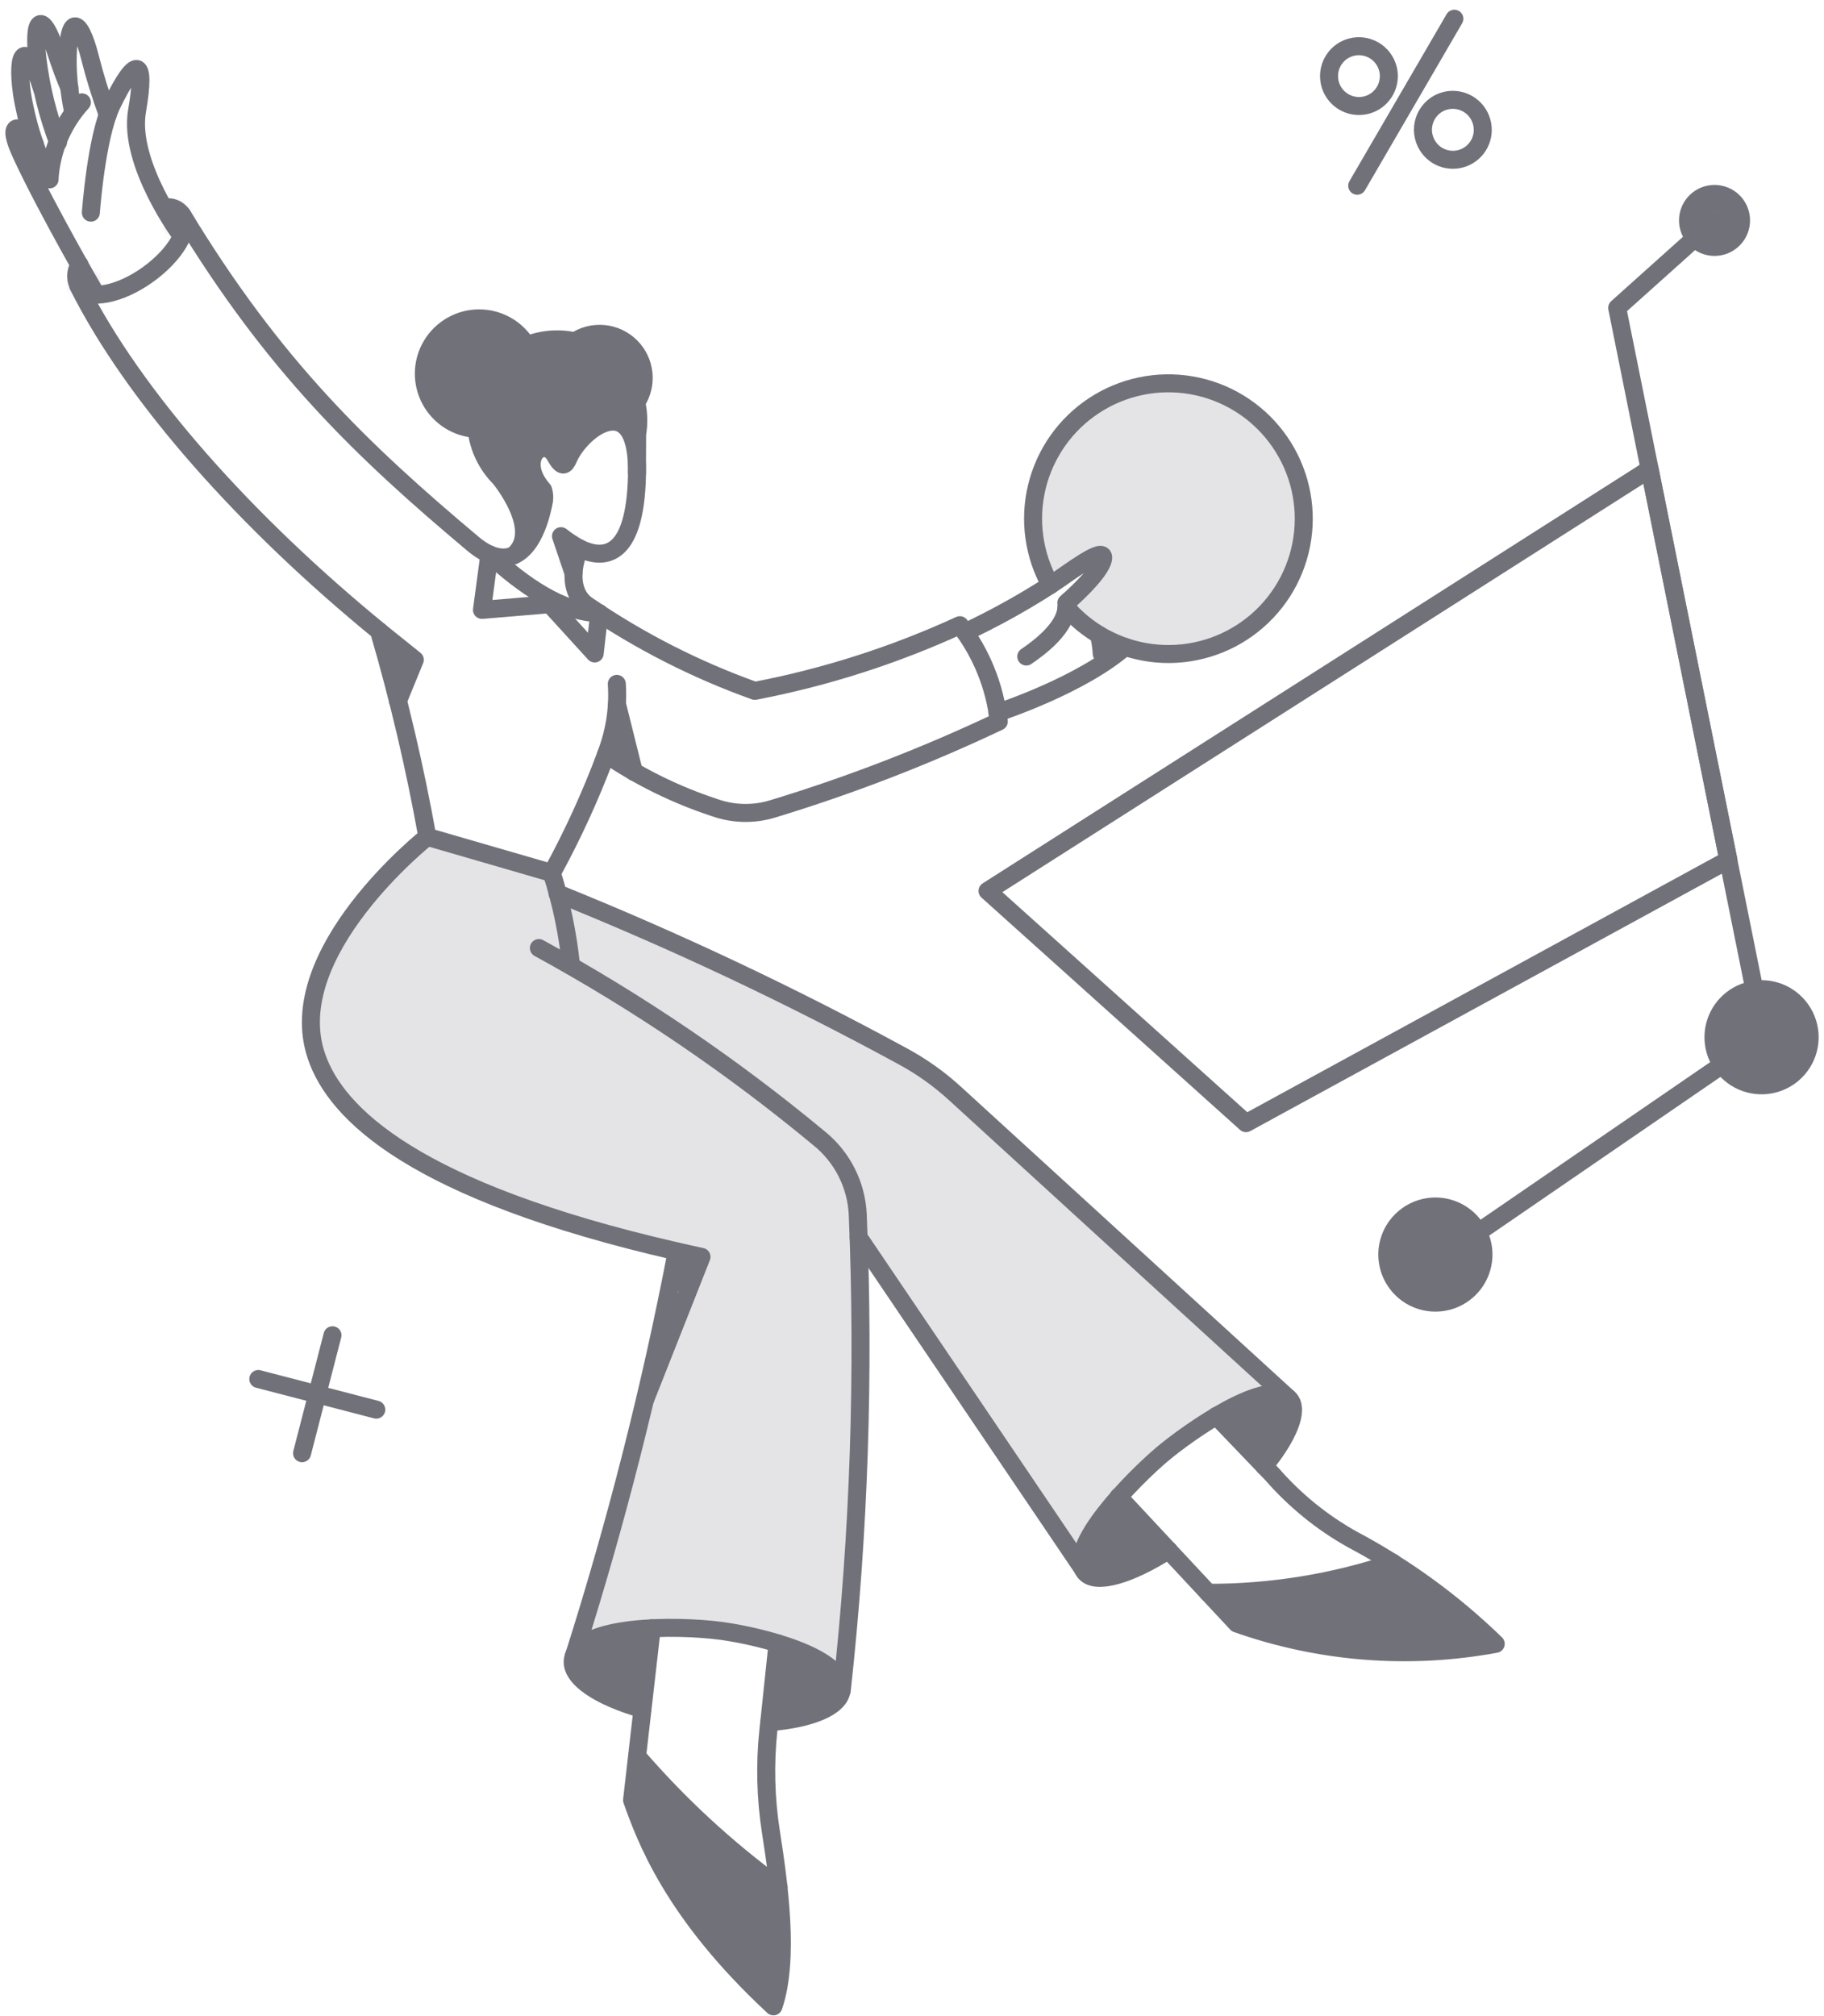 <svg width="152" height="168" viewBox="0 0 152 168" fill="none" xmlns="http://www.w3.org/2000/svg">
<g id="Group">
<g id="Group_2">
<path id="Vector" d="M105.311 35.229C103.38 33.309 100.82 32.152 98.103 31.973C95.386 31.794 92.696 32.605 90.53 34.255C88.365 35.906 86.87 38.285 86.322 40.952C85.775 43.619 86.211 46.395 87.551 48.765C88.919 47.89 92.091 45.355 91.927 46.576C91.745 47.798 88.864 50.261 88.864 50.261C88.879 50.382 88.885 50.504 88.882 50.625C89.877 51.765 91.091 52.692 92.452 53.352C93.813 54.012 95.293 54.39 96.804 54.465C98.696 54.559 100.581 54.175 102.285 53.348C103.988 52.52 105.456 51.277 106.552 49.732C107.648 48.188 108.337 46.392 108.555 44.51C108.773 42.629 108.514 40.723 107.8 38.968C107.23 37.567 106.383 36.295 105.311 35.229Z" fill="#E4E4E7"/>
<path id="Vector_2" d="M79.614 91.202C78.245 89.948 76.725 88.87 75.09 87.991C65.826 82.937 56.274 78.43 46.482 74.493C46.328 73.919 46.163 73.349 45.987 72.781L35.609 69.772C35.609 69.772 23.408 79.42 26.381 88.064C28.023 92.864 34.515 99.281 56.419 104.314C54.179 115.707 51.312 126.967 47.831 138.043C48.681 136.203 53.537 135.113 59.283 135.757C65.465 136.45 70.281 138.694 70.062 140.791L70.134 140.883C71.502 128.373 71.969 115.781 71.534 103.204L90.296 130.937C89.24 129.443 92.06 125.151 96.689 121.241C101.393 117.265 106.173 115.204 107.377 116.608L107.45 116.645L79.614 91.202Z" fill="#E4E4E7"/>
</g>
<g id="Group_3">
<path id="Vector_3" d="M150.214 84.344C149.801 83.668 149.197 83.13 148.478 82.797C147.759 82.464 146.957 82.352 146.175 82.475C145.392 82.598 144.663 82.95 144.08 83.487C143.498 84.023 143.087 84.721 142.901 85.491C142.715 86.261 142.761 87.069 143.034 87.813C143.307 88.557 143.795 89.203 144.435 89.67C145.075 90.136 145.839 90.403 146.631 90.435C147.423 90.468 148.206 90.265 148.882 89.852C149.79 89.299 150.441 88.407 150.691 87.374C150.814 86.863 150.836 86.332 150.754 85.812C150.672 85.292 150.489 84.793 150.214 84.344Z" fill="#71717A"/>
<path id="Vector_4" d="M116.199 106.631C116.647 107.364 117.32 107.934 118.116 108.256C118.913 108.578 119.792 108.635 120.624 108.419C121.456 108.203 122.196 107.725 122.736 107.056C123.275 106.387 123.585 105.563 123.62 104.704C123.655 103.845 123.413 102.998 122.929 102.288C122.446 101.577 121.747 101.041 120.935 100.758C120.123 100.476 119.242 100.461 118.422 100.718C117.602 100.974 116.886 101.488 116.38 102.182C116.069 102.607 115.845 103.089 115.721 103.6C115.597 104.112 115.576 104.643 115.659 105.163C115.74 105.683 115.925 106.182 116.199 106.631Z" fill="#71717A"/>
<path id="Vector_5" d="M141.867 19.421L141.867 19.421C141.623 19.188 141.467 18.877 141.427 18.542C141.386 18.207 141.463 17.869 141.644 17.584C141.825 17.3 142.099 17.087 142.42 16.982C142.74 16.877 143.088 16.887 143.402 17.009L143.402 17.009L143.404 17.01C143.673 17.114 143.906 17.295 144.071 17.531C144.237 17.767 144.328 18.047 144.334 18.335L144.334 18.335C144.341 18.624 144.261 18.908 144.106 19.151C143.951 19.394 143.727 19.586 143.463 19.702C143.199 19.818 142.907 19.854 142.623 19.803C142.339 19.753 142.076 19.62 141.867 19.421Z" fill="#D4D4D8" stroke="#71717A" stroke-width="1.5"/>
<g id="Vector_6">
<mask id="path-6-inside-1_23765_6976" fill="white">
<path d="M6.606 22.079C6.424 22.362 6.328 22.691 6.328 23.027C6.328 23.363 6.424 23.692 6.606 23.976C6.779 24.179 6.999 24.338 7.246 24.44C7.494 24.541 7.762 24.582 8.028 24.559L6.606 22.079Z"/>
</mask>
<path d="M6.606 22.079C6.424 22.362 6.328 22.691 6.328 23.027C6.328 23.363 6.424 23.692 6.606 23.976C6.779 24.179 6.999 24.338 7.246 24.44C7.494 24.541 7.762 24.582 8.028 24.559L6.606 22.079Z" fill="#D4D4D8"/>
<path d="M6.606 22.079L7.907 21.332L6.676 19.186L5.342 21.27L6.606 22.079ZM6.606 23.976L5.342 24.784L5.397 24.871L5.464 24.949L6.606 23.976ZM8.028 24.559L8.158 26.054L10.498 25.851L9.33 23.813L8.028 24.559ZM5.342 21.27C5.007 21.795 4.828 22.404 4.828 23.027H7.828C7.828 22.978 7.842 22.929 7.869 22.887L5.342 21.27ZM4.828 23.027C4.828 23.65 5.007 24.26 5.342 24.784L7.869 23.167C7.842 23.125 7.828 23.077 7.828 23.027H4.828ZM5.464 24.949C5.793 25.334 6.208 25.636 6.677 25.828L7.816 23.052C7.789 23.041 7.766 23.024 7.747 23.003L5.464 24.949ZM6.677 25.828C7.145 26.02 7.653 26.098 8.158 26.054L7.899 23.065C7.871 23.067 7.842 23.063 7.816 23.052L6.677 25.828ZM9.33 23.813L7.907 21.332L5.304 22.825L6.727 25.306L9.33 23.813Z" fill="#71717A" mask="url(#path-6-inside-1_23765_6976)"/>
</g>
<g id="Vector_7">
<mask id="path-8-inside-2_23765_6976" fill="white">
<path d="M15.159 17.884C15.003 17.647 14.777 17.463 14.513 17.359C14.248 17.255 13.958 17.234 13.682 17.301C14.174 18.085 14.648 18.888 15.159 19.671C15.309 19.397 15.387 19.09 15.387 18.778C15.387 18.466 15.309 18.159 15.159 17.884Z"/>
</mask>
<path d="M15.159 17.884C15.003 17.647 14.777 17.463 14.513 17.359C14.248 17.255 13.958 17.234 13.682 17.301C14.174 18.085 14.648 18.888 15.159 19.671C15.309 19.397 15.387 19.09 15.387 18.778C15.387 18.466 15.309 18.159 15.159 17.884Z" fill="#D4D4D8"/>
<path d="M15.159 17.884L16.475 17.165L16.446 17.111L16.412 17.06L15.159 17.884ZM13.682 17.301L13.331 15.842L11.302 16.331L12.411 18.099L13.682 17.301ZM15.159 19.671L13.902 20.49L15.272 22.591L16.475 20.39L15.159 19.671ZM16.412 17.06C16.086 16.565 15.615 16.182 15.064 15.964L13.961 18.754C13.939 18.745 13.919 18.729 13.906 18.709L16.412 17.06ZM15.064 15.964C14.512 15.746 13.907 15.704 13.331 15.842L14.033 18.759C14.009 18.765 13.984 18.763 13.961 18.754L15.064 15.964ZM12.411 18.099C12.87 18.829 13.388 19.701 13.902 20.49L16.416 18.852C15.909 18.075 15.478 17.342 14.952 16.503L12.411 18.099ZM16.475 20.39C16.746 19.896 16.887 19.341 16.887 18.778H13.887C13.887 18.839 13.872 18.898 13.843 18.952L16.475 20.39ZM16.887 18.778C16.887 18.214 16.746 17.66 16.475 17.165L13.843 18.604C13.872 18.657 13.887 18.717 13.887 18.778H16.887Z" fill="#71717A" mask="url(#path-8-inside-2_23765_6976)"/>
</g>
<path id="Vector_8" d="M107.482 116.625C106.68 115.677 104.272 116.279 101.354 117.975L105.348 122.151C107.354 119.69 108.248 117.556 107.482 116.625Z" fill="#71717A"/>
<path id="Vector_9" d="M93.219 124.723C90.775 127.514 89.59 130.012 90.448 131.034C91.323 132.073 94.113 131.253 97.378 129.173L93.219 124.723Z" fill="#71717A"/>
<path id="Vector_10" d="M52.565 28.881C51.961 28.281 51.167 27.91 50.319 27.83C49.471 27.75 48.621 27.967 47.915 28.444C46.569 28.141 45.163 28.256 43.883 28.772C43.474 28.088 42.895 27.522 42.203 27.129C41.51 26.736 40.727 26.529 39.931 26.529C39.134 26.529 38.351 26.735 37.658 27.127C36.965 27.52 36.385 28.085 35.976 28.768C35.566 29.451 35.341 30.229 35.322 31.025C35.302 31.821 35.49 32.609 35.866 33.311C36.242 34.014 36.793 34.606 37.466 35.032C38.139 35.458 38.911 35.701 39.707 35.74C39.87 37.285 40.559 38.727 41.658 39.824C41.658 39.824 45.123 44.02 42.953 46.135C43.681 45.566 44.273 44.842 44.687 44.015C45.1 43.189 45.324 42.281 45.342 41.357C45.359 41.175 45.328 40.993 45.251 40.828C43.027 38.293 45.288 36.232 46.273 38C46.747 38.858 47.057 38.858 47.276 38.402C48.115 36.141 51.945 33.058 52.874 37.089V37.071C53.021 37.839 53.09 38.623 53.075 39.405C53.075 38.95 53.093 37.527 53.093 36.177C53.243 35.3 53.218 34.401 53.02 33.533C53.499 32.826 53.716 31.974 53.633 31.125C53.55 30.275 53.172 29.482 52.565 28.881Z" fill="#71717A"/>
<path id="Vector_11" d="M70.13 140.846C70.296 139.423 68.124 137.946 64.805 136.91L64.111 143.512C67.559 143.236 69.967 142.251 70.13 140.846Z" fill="#71717A"/>
<path id="Vector_12" d="M47.733 138.347C47.569 139.825 49.941 141.393 53.532 142.415L54.3 135.63C50.578 135.867 47.915 136.87 47.733 138.347Z" fill="#71717A"/>
<path id="Vector_13" d="M116.09 130.231C111.122 131.895 105.916 132.738 100.678 132.727L103.049 135.28C109.968 137.729 117.409 138.314 124.625 136.976C122.003 134.459 119.144 132.201 116.09 130.231Z" fill="#71717A"/>
<path id="Vector_14" d="M64.877 157.224C60.564 154.042 56.613 150.397 53.095 146.354L52.672 150.016C53.766 153.062 56.01 159.372 64.454 167.2C65.388 164.537 65.26 160.781 64.877 157.224Z" fill="#71717A"/>
<path id="Vector_15" d="M51.694 62.781C51.584 62.708 51.474 62.634 51.366 62.558C51.416 62.375 51.465 62.191 51.513 62.007C51.574 62.263 51.634 62.522 51.694 62.781Z" fill="#D4D4D8" stroke="#71717A" stroke-width="1.5"/>
<g id="Vector_16">
<mask id="path-18-inside-3_23765_6976" fill="white">
<path d="M46.803 44.713C47.149 45.625 47.475 46.572 47.788 47.667C47.75 46.995 47.916 46.326 48.262 45.748C47.708 45.509 47.211 45.156 46.803 44.713Z"/>
</mask>
<path d="M46.803 44.713C47.149 45.625 47.475 46.572 47.788 47.667C47.75 46.995 47.916 46.326 48.262 45.748C47.708 45.509 47.211 45.156 46.803 44.713Z" fill="#D4D4D8"/>
<path d="M46.803 44.713L47.907 43.697L45.401 45.245L46.803 44.713ZM47.788 47.667L46.345 48.08L49.285 47.584L47.788 47.667ZM48.262 45.748L49.549 46.519L50.43 45.048L48.855 44.37L48.262 45.748ZM45.401 45.245C45.734 46.124 46.046 47.031 46.345 48.08L49.23 47.255C48.904 46.113 48.564 45.125 48.205 44.18L45.401 45.245ZM49.285 47.584C49.265 47.211 49.356 46.84 49.549 46.519L46.975 44.977C46.475 45.812 46.236 46.778 46.29 47.751L49.285 47.584ZM48.855 44.37C48.495 44.215 48.172 43.986 47.907 43.697L45.699 45.728C46.25 46.327 46.921 46.803 47.669 47.125L48.855 44.37Z" fill="#71717A" mask="url(#path-18-inside-3_23765_6976)"/>
</g>
<path id="Vector_17" d="M57.461 105.327L56.563 107.515L57.031 105.231L57.461 105.327Z" fill="#D4D4D8" stroke="#71717A" stroke-width="1.5"/>
<path id="Vector_18" d="M33.302 56.028L32.906 54.587L33.666 55.19L33.302 56.028Z" fill="#D4D4D8" stroke="#71717A" stroke-width="1.5"/>
</g>
<g id="Group_4">
<path id="Vector_19" d="M115.652 5.701C115.779 6.178 115.762 6.681 115.603 7.148C115.444 7.615 115.15 8.024 114.758 8.324C114.366 8.623 113.893 8.799 113.401 8.83C112.909 8.86 112.418 8.743 111.992 8.495C111.566 8.247 111.223 7.878 111.006 7.436C110.791 6.993 110.711 6.497 110.776 6.008C110.842 5.52 111.05 5.062 111.375 4.692C111.701 4.323 112.13 4.059 112.606 3.932C113.244 3.764 113.923 3.856 114.494 4.188C115.065 4.519 115.481 5.063 115.652 5.701Z" stroke="#71717A" stroke-width="1.5" stroke-linecap="round" stroke-linejoin="round"/>
<path id="Vector_20" d="M123.476 10.169C123.64 10.768 123.574 11.407 123.291 11.96C123.008 12.513 122.528 12.94 121.946 13.158C121.364 13.375 120.722 13.367 120.146 13.136C119.569 12.904 119.101 12.464 118.831 11.905C118.67 11.574 118.583 11.211 118.578 10.843C118.573 10.475 118.65 10.11 118.803 9.775C118.956 9.44 119.181 9.143 119.462 8.905C119.743 8.668 120.074 8.495 120.43 8.401C121.068 8.233 121.747 8.324 122.318 8.656C122.889 8.987 123.305 9.531 123.476 10.169Z" stroke="#71717A" stroke-width="1.5" stroke-linecap="round" stroke-linejoin="round"/>
<path id="Vector_21" d="M113.1 15.477L121.197 1.561" stroke="#71717A" stroke-width="1.5" stroke-linecap="round" stroke-linejoin="round"/>
<path id="Vector_22" d="M150.214 84.344C149.801 83.668 149.197 83.13 148.478 82.797C147.759 82.464 146.957 82.352 146.175 82.475C145.392 82.597 144.663 82.95 144.08 83.487C143.498 84.023 143.087 84.721 142.901 85.491C142.715 86.261 142.761 87.069 143.034 87.813C143.307 88.557 143.795 89.203 144.435 89.669C145.075 90.136 145.839 90.403 146.631 90.435C147.423 90.468 148.206 90.265 148.882 89.852C149.79 89.298 150.441 88.407 150.691 87.374C150.814 86.862 150.836 86.332 150.754 85.812C150.672 85.292 150.489 84.793 150.214 84.344Z" stroke="#71717A" stroke-width="1.5" stroke-linecap="round" stroke-linejoin="round"/>
<path id="Vector_23" d="M116.199 106.631C116.647 107.364 117.32 107.934 118.116 108.256C118.913 108.578 119.792 108.635 120.624 108.419C121.456 108.203 122.196 107.725 122.736 107.056C123.275 106.387 123.585 105.563 123.62 104.704C123.655 103.845 123.413 102.998 122.929 102.288C122.446 101.577 121.747 101.041 120.935 100.758C120.123 100.476 119.242 100.461 118.422 100.718C117.602 100.974 116.886 101.488 116.38 102.182C116.069 102.607 115.845 103.089 115.721 103.6C115.597 104.112 115.576 104.643 115.659 105.163C115.74 105.683 115.925 106.182 116.199 106.631Z" stroke="#71717A" stroke-width="1.5" stroke-linecap="round" stroke-linejoin="round"/>
<path id="Vector_24" d="M143.447 88.776L123.166 102.692" stroke="#71717A" stroke-width="1.5" stroke-linecap="round" stroke-linejoin="round"/>
<path id="Vector_25" d="M146.201 82.484L134.766 25.654L142.881 18.377" stroke="#71717A" stroke-width="1.5" stroke-linecap="round" stroke-linejoin="round"/>
<path id="Vector_26" d="M144.032 71.65L103.834 93.591L82.295 74.24L137.466 39.095L144.032 71.65Z" stroke="#71717A" stroke-width="1.5" stroke-linecap="round" stroke-linejoin="round"/>
<path id="Vector_27" d="M141.351 19.963C141.666 20.265 142.064 20.466 142.495 20.542C142.925 20.618 143.368 20.564 143.767 20.389C144.167 20.213 144.506 19.922 144.741 19.554C144.975 19.186 145.096 18.756 145.086 18.319C145.077 17.882 144.938 17.458 144.687 17.1C144.436 16.742 144.084 16.467 143.676 16.31C143.2 16.125 142.674 16.11 142.189 16.269C141.703 16.428 141.288 16.75 141.013 17.182C140.739 17.613 140.622 18.125 140.684 18.633C140.746 19.14 140.981 19.61 141.351 19.963Z" stroke="#71717A" stroke-width="1.5" stroke-linecap="round" stroke-linejoin="round"/>
<path id="Vector_28" d="M83.115 59.392C83.499 59.265 90.123 57.065 93.751 53.904" stroke="#71717A" stroke-width="1.5" stroke-linecap="round" stroke-linejoin="round"/>
<path id="Vector_29" d="M91.815 54.488C91.783 53.953 91.705 53.422 91.582 52.9" stroke="#71717A" stroke-width="1.5" stroke-linecap="round" stroke-linejoin="round"/>
<path id="Vector_30" d="M88.879 50.621C89.043 50.822 89.22 51.005 89.408 51.205C91.431 53.224 94.145 54.399 97.002 54.493C99.858 54.587 102.644 53.593 104.795 51.711C106.946 49.83 108.303 47.202 108.59 44.358C108.877 41.514 108.073 38.668 106.342 36.394C104.614 34.12 102.087 32.586 99.272 32.103C96.456 31.62 93.563 32.224 91.176 33.793C88.788 35.361 87.085 37.776 86.409 40.552C85.734 43.327 86.138 46.255 87.538 48.745" stroke="#71717A" stroke-width="1.5" stroke-linecap="round" stroke-linejoin="round"/>
<path id="Vector_31" d="M33.161 58.409L34.566 54.981L31.576 52.578" stroke="#71717A" stroke-width="1.5" stroke-linecap="round" stroke-linejoin="round"/>
<path id="Vector_32" d="M47.791 47.75L46.748 44.678C47.235 45.065 47.755 45.409 48.301 45.705" stroke="#71717A" stroke-width="1.5" stroke-linecap="round" stroke-linejoin="round"/>
<path id="Vector_33" d="M49.94 51.096C46.821 51.041 43.574 48.761 40.803 46.208" stroke="#71717A" stroke-width="1.5" stroke-linecap="round" stroke-linejoin="round"/>
<path id="Vector_34" d="M40.784 46.208L40.164 50.822L45.818 50.348L49.557 54.452L49.94 51.096" stroke="#71717A" stroke-width="1.5" stroke-linecap="round" stroke-linejoin="round"/>
<path id="Vector_35" d="M13.683 17.301C13.959 17.237 14.248 17.258 14.512 17.363C14.776 17.467 15.002 17.649 15.16 17.884C15.948 18.976 14.649 21.221 12.297 22.9C9.945 24.578 7.392 25.051 6.625 23.956C6.444 23.672 6.348 23.343 6.348 23.007C6.348 22.671 6.444 22.342 6.625 22.059" stroke="#71717A" stroke-width="1.5" stroke-linecap="round" stroke-linejoin="round"/>
<path id="Vector_36" d="M85.523 54.707C86.49 54.051 89.099 52.19 88.861 50.238C88.861 50.238 91.741 47.776 91.925 46.555C92.108 45.334 88.861 47.904 87.509 48.763C85.238 50.223 82.874 51.533 80.432 52.684" stroke="#71717A" stroke-width="1.5" stroke-linecap="round" stroke-linejoin="round"/>
<path id="Vector_37" d="M51.418 58.683L52.822 64.319" stroke="#71717A" stroke-width="1.5" stroke-linecap="round" stroke-linejoin="round"/>
<path id="Vector_38" d="M53.076 39.405C53.076 38.949 53.094 37.527 53.094 36.177C53.243 35.299 53.219 34.401 53.021 33.532C53.495 32.825 53.708 31.975 53.624 31.128C53.54 30.28 53.165 29.489 52.562 28.888C51.958 28.287 51.165 27.914 50.318 27.833C49.47 27.752 48.621 27.968 47.915 28.445C46.569 28.141 45.162 28.256 43.883 28.773C43.474 28.089 42.895 27.523 42.203 27.13C41.51 26.737 40.727 26.53 39.931 26.53C39.134 26.529 38.351 26.735 37.658 27.128C36.965 27.52 36.385 28.086 35.976 28.769C35.566 29.452 35.341 30.23 35.322 31.026C35.302 31.822 35.49 32.61 35.866 33.312C36.242 34.014 36.793 34.607 37.466 35.033C38.139 35.458 38.911 35.702 39.707 35.74C39.87 37.285 40.559 38.727 41.658 39.825C41.658 39.825 45.279 44.209 42.8 46.274" stroke="#71717A" stroke-width="1.5" stroke-linecap="round" stroke-linejoin="round"/>
<path id="Vector_39" d="M97.377 129.173C94.113 131.253 91.307 132.07 90.428 131.034C88.7 128.994 94.501 123.162 96.848 121.18C99.056 119.317 105.768 114.593 107.481 116.625C108.249 117.536 107.354 119.708 105.347 122.17" stroke="#71717A" stroke-width="1.5" stroke-linecap="round" stroke-linejoin="round"/>
<path id="Vector_40" d="M116.09 130.231C111.122 131.895 105.916 132.738 100.678 132.727" stroke="#71717A" stroke-width="1.5" stroke-linecap="round" stroke-linejoin="round"/>
<path id="Vector_41" d="M101.353 117.993L106.004 122.845C107.897 125.018 110.149 126.85 112.661 128.261C117.048 130.584 121.083 133.519 124.643 136.979C117.427 138.317 109.986 137.732 103.067 135.283L93.219 124.723" stroke="#71717A" stroke-width="1.5" stroke-linecap="round" stroke-linejoin="round"/>
<path id="Vector_42" d="M64.111 143.508C67.558 143.236 69.976 142.25 70.13 140.846C70.437 138.05 63.24 136.32 60.117 135.901C56.358 135.398 48.064 135.371 47.733 138.347C47.569 139.825 49.941 141.393 53.532 142.415" stroke="#71717A" stroke-width="1.5" stroke-linecap="round" stroke-linejoin="round"/>
<path id="Vector_43" d="M53.096 146.354C56.6 150.41 60.553 154.057 64.878 157.224" stroke="#71717A" stroke-width="1.5" stroke-linecap="round" stroke-linejoin="round"/>
<path id="Vector_44" d="M54.313 135.683L52.672 150.002C53.766 153.047 56.01 159.358 64.454 167.186C65.807 163.262 64.894 156.832 64.253 152.723C63.804 149.888 63.731 147.005 64.034 144.15C64.117 143.39 63.987 144.658 64.798 136.934" stroke="#71717A" stroke-width="1.5" stroke-linecap="round" stroke-linejoin="round"/>
<path id="Vector_45" d="M53.789 116.552L58.459 104.735L56.398 104.276" stroke="#71717A" stroke-width="1.5" stroke-linecap="round" stroke-linejoin="round"/>
<path id="Vector_46" d="M47.837 137.959C51.352 126.91 54.21 115.663 56.397 104.276C34.491 99.249 28.004 92.806 26.376 88.028C23.4 79.388 35.604 69.735 35.604 69.735" stroke="#71717A" stroke-width="1.5" stroke-linecap="round" stroke-linejoin="round"/>
<path id="Vector_47" d="M44.906 79C53.179 83.521 60.997 88.829 68.251 94.85C69.21 95.621 69.994 96.587 70.55 97.685C71.107 98.782 71.424 99.985 71.479 101.214C72.035 114.44 71.59 127.688 70.148 140.846" stroke="#71717A" stroke-width="1.5" stroke-linecap="round" stroke-linejoin="round"/>
<path id="Vector_48" d="M45.982 72.745C46.783 75.26 47.321 77.851 47.587 80.477" stroke="#71717A" stroke-width="1.5" stroke-linecap="round" stroke-linejoin="round"/>
<path id="Vector_49" d="M90.235 130.727L71.553 103.111" stroke="#71717A" stroke-width="1.5" stroke-linecap="round" stroke-linejoin="round"/>
<path id="Vector_50" d="M46.457 74.441C56.258 78.394 65.825 82.906 75.109 87.955C76.747 88.829 78.268 89.908 79.633 91.165L107.281 116.43" stroke="#71717A" stroke-width="1.5" stroke-linecap="round" stroke-linejoin="round"/>
<path id="Vector_51" d="M15.141 19.671C15.141 19.671 10.655 13.653 11.421 9.239C12.205 4.716 11.3 4.631 9.323 8.711C8.015 11.412 7.572 17.72 7.572 17.72" stroke="#71717A" stroke-width="1.5" stroke-linecap="round" stroke-linejoin="round"/>
<path id="Vector_52" d="M8.032 24.559C8.032 24.559 4.013 17.669 1.813 12.943C0.167 9.408 2.287 10.809 2.889 11.995" stroke="#71717A" stroke-width="1.5" stroke-linecap="round" stroke-linejoin="round"/>
<path id="Vector_53" d="M6.076 9.221C5.803 7.9 5.656 6.557 5.639 5.209C5.639 1.159 6.628 1.359 7.499 4.789C7.905 6.401 8.399 7.99 8.977 9.549" stroke="#71717A" stroke-width="1.5" stroke-linecap="round" stroke-linejoin="round"/>
<path id="Vector_54" d="M6.825 8.528C5.216 10.294 4.263 12.559 4.125 14.944" stroke="#71717A" stroke-width="1.5" stroke-linecap="round" stroke-linejoin="round"/>
<path id="Vector_55" d="M5.785 7.325C5.42 6.485 5.056 5.501 4.709 4.445C3.489 0.724 2.722 1.544 3.123 4.937C3.412 7.302 3.987 9.623 4.837 11.849" stroke="#71717A" stroke-width="1.5" stroke-linecap="round" stroke-linejoin="round"/>
<path id="Vector_56" d="M3.505 7.397C2.248 3.33 1.313 4.061 1.828 7.781C2.223 10.268 2.998 12.679 4.125 14.931" stroke="#71717A" stroke-width="1.5" stroke-linecap="round" stroke-linejoin="round"/>
<path id="Vector_57" d="M27.707 111.264L25.172 121.094" stroke="#71717A" stroke-width="1.5" stroke-linecap="round" stroke-linejoin="round"/>
<path id="Vector_58" d="M31.356 117.464L21.525 114.911" stroke="#71717A" stroke-width="1.5" stroke-linecap="round" stroke-linejoin="round"/>
<path id="Vector_59" d="M6.525 23.818C11.213 33.16 20.58 43.573 31.581 52.578C33.229 58.221 34.575 63.949 35.613 69.735L45.991 72.745C47.735 69.562 49.245 66.258 50.51 62.857C53.294 64.746 56.328 66.237 59.524 67.288C61.099 67.852 62.813 67.891 64.412 67.397C70.856 65.439 77.147 63.006 83.233 60.121C82.902 57.2 81.78 54.425 79.987 52.096C74.533 54.602 68.795 56.44 62.9 57.568C57.976 55.806 53.298 53.422 48.98 50.474C47.444 49.463 47.601 47.281 48.307 45.702C50.137 46.597 52.948 46.773 53.083 39.531C53.225 32.235 48.466 35.634 47.352 38.227C47.097 38.823 46.835 38.995 46.28 37.998C45.298 36.228 43.016 38.286 45.258 40.826C45.35 41.12 45.375 41.432 45.331 41.738C44.579 45.702 42.577 47.978 39.386 45.29C30.119 37.503 22.807 30.498 15.165 17.878" stroke="#71717A" stroke-width="1.5" stroke-linecap="round" stroke-linejoin="round"/>
<path id="Vector_60" d="M50.502 62.859C51.23 60.992 51.536 58.986 51.4 56.986" stroke="#71717A" stroke-width="1.5" stroke-linecap="round" stroke-linejoin="round"/>
</g>
</g>
</svg>
